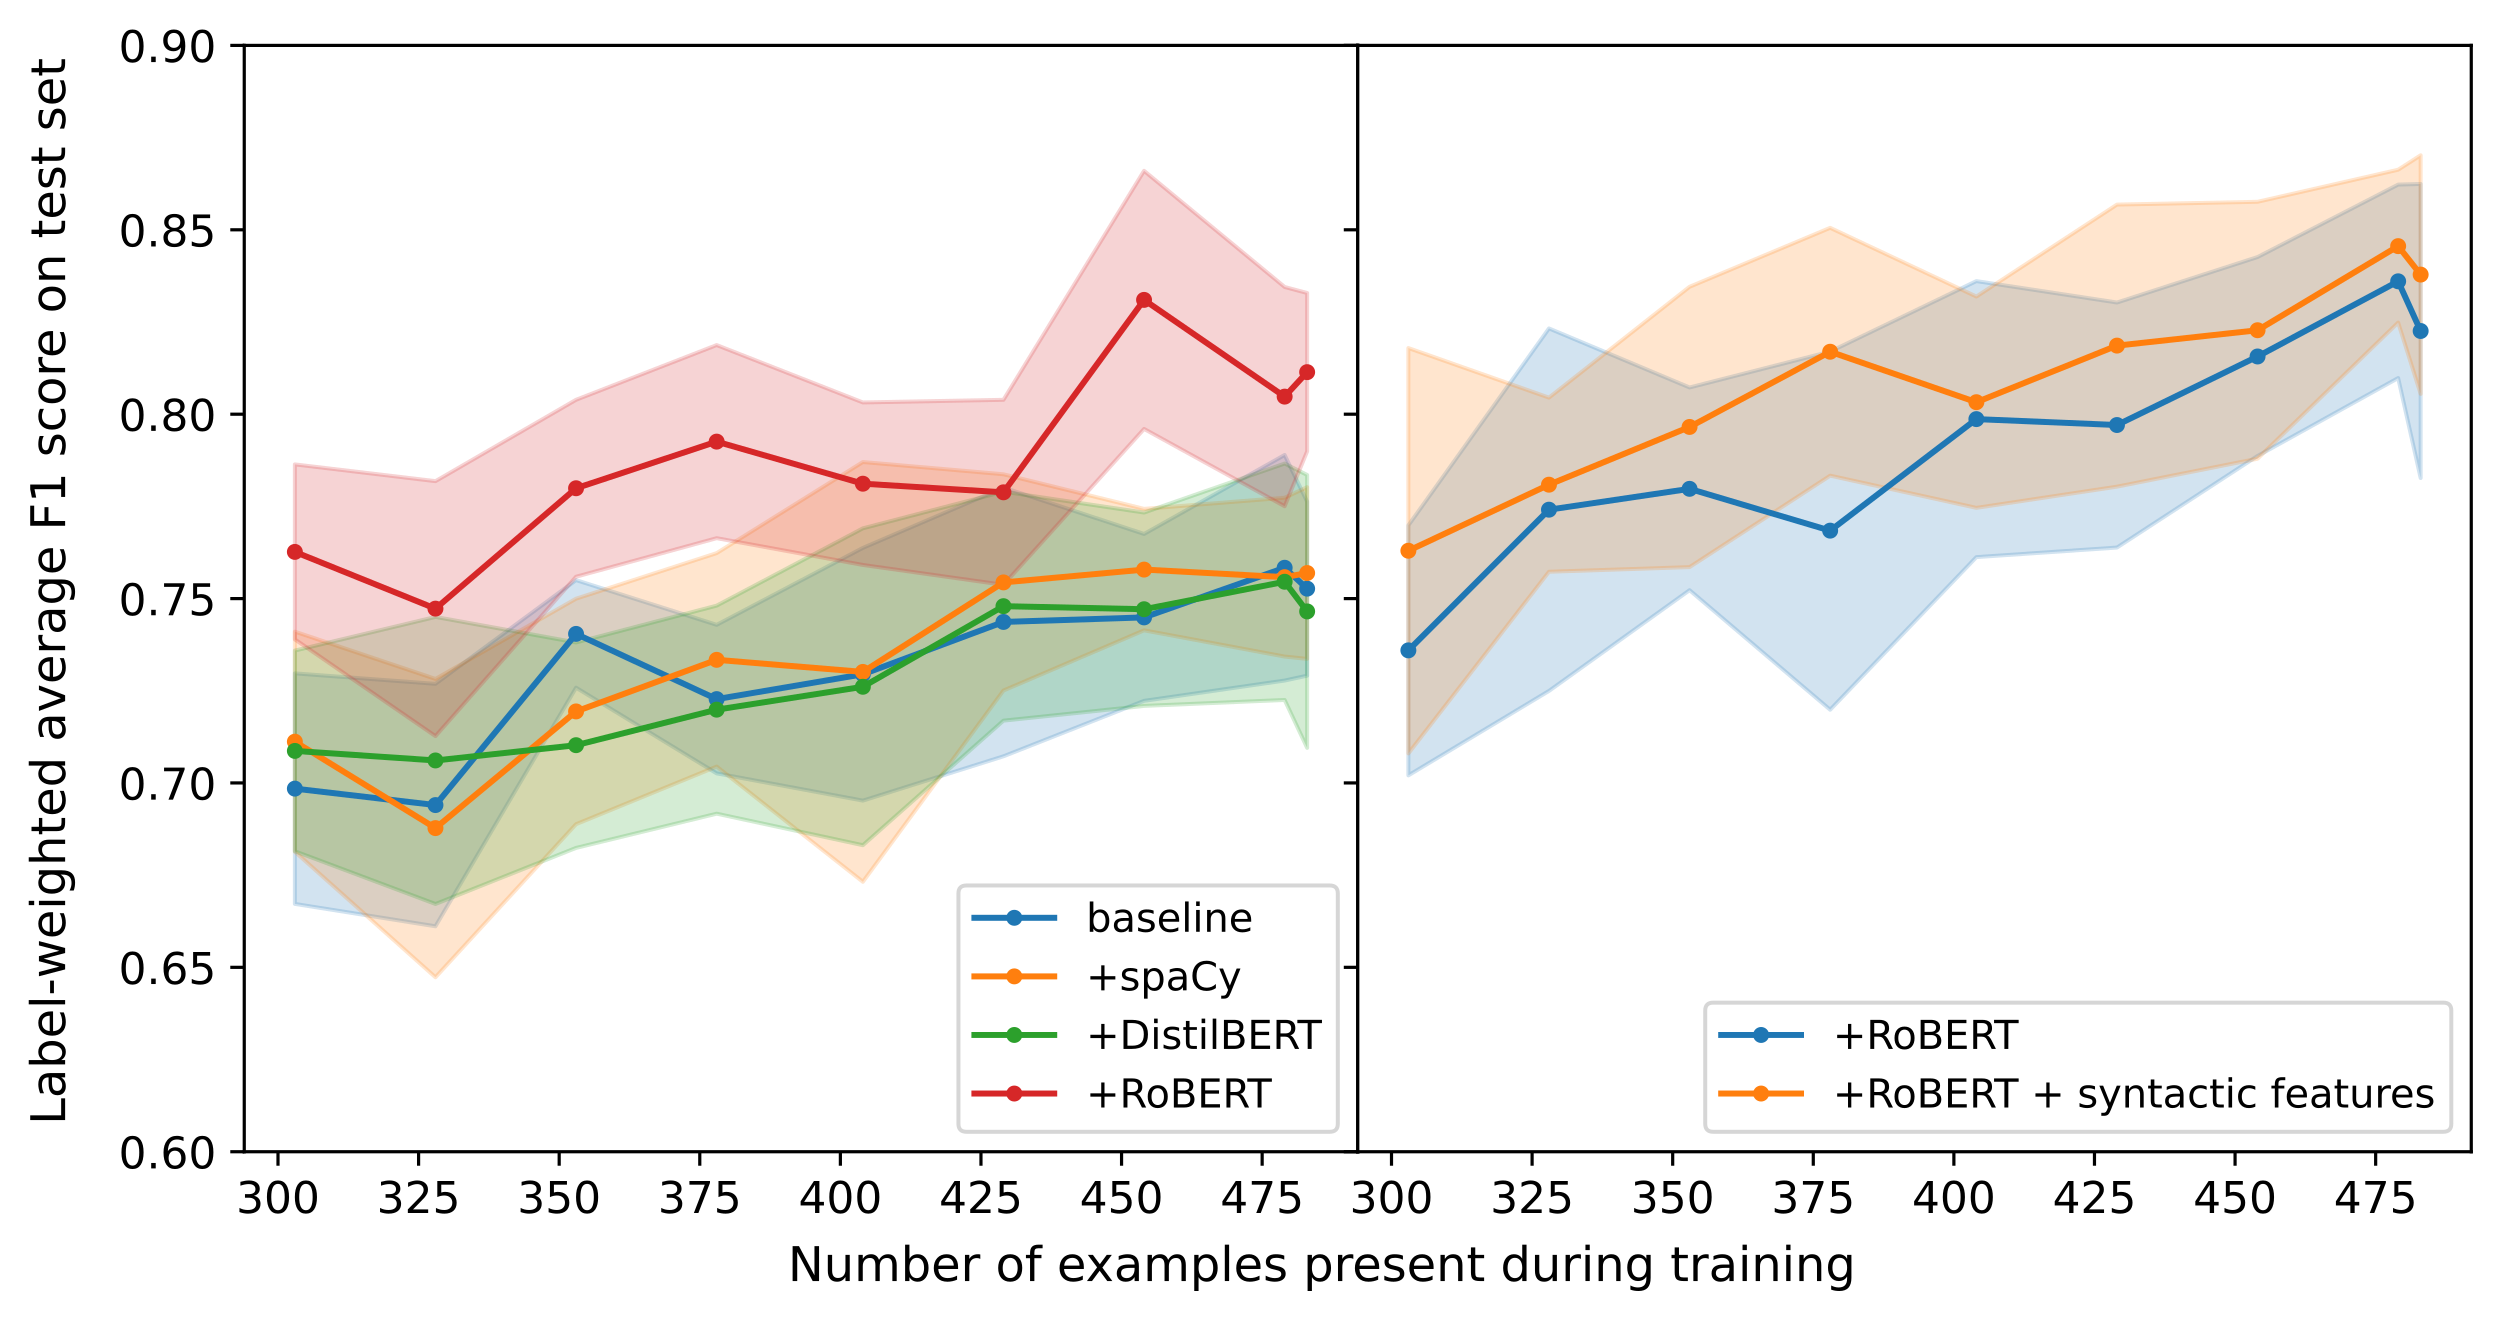 <?xml version="1.0" encoding="utf-8" standalone="no"?>
<!DOCTYPE svg PUBLIC "-//W3C//DTD SVG 1.1//EN"
  "http://www.w3.org/Graphics/SVG/1.1/DTD/svg11.dtd">
<!-- Created with matplotlib (https://matplotlib.org/) -->
<svg height="330.675pt" version="1.1" viewBox="0 0 626.4 330.675" width="626.4pt" xmlns="http://www.w3.org/2000/svg" xmlns:xlink="http://www.w3.org/1999/xlink">
 <defs>
  <style type="text/css">*{stroke-linecap:butt;stroke-linejoin:round;}</style>
 </defs>
 <g id="figure_1">
  <g id="patch_1">
   <path d="M 0 330.675 
L 626.4 330.675 
L 626.4 0 
L 0 0 
z
" style="fill:#ffffff;"/>
  </g>
  <g id="axes_1">
   <g id="patch_2">
    <path d="M 61.2 288.579 
L 340.2 288.579 
L 340.2 11.379 
L 61.2 11.379 
z
" style="fill:#ffffff;"/>
   </g>
   <g id="PolyCollection_1">
    <defs>
     <path d="M 327.518 -204.982 
L 327.518 -161.377 
L 321.882 -160.155 
L 286.655 -155.072 
L 251.427 -141.176 
L 216.2 -130.07 
L 179.564 -136.898 
L 144.336 -158.37 
L 109.109 -98.579 
L 73.882 -104.19 
L 73.882 -161.958 
L 73.882 -161.958 
L 109.109 -159.332 
L 144.336 -185.322 
L 179.564 -174.118 
L 216.2 -193.394 
L 251.427 -208.504 
L 286.655 -196.889 
L 321.882 -216.676 
L 327.518 -204.982 
z
" id="m77a40b9700" style="stroke:#1f77b4;stroke-opacity:0.2;"/>
    </defs>
    <g clip-path="url(#pba877ba9a7)">
     <use style="fill:#1f77b4;fill-opacity:0.2;stroke:#1f77b4;stroke-opacity:0.2;" x="0" xlink:href="#m77a40b9700" y="330.675"/>
    </g>
   </g>
   <g id="PolyCollection_2">
    <defs>
     <path d="M 327.518 -208.612 
L 327.518 -165.586 
L 321.882 -166.162 
L 286.655 -172.743 
L 251.427 -157.659 
L 216.2 -109.733 
L 179.564 -138.608 
L 144.336 -124.169 
L 109.109 -85.81 
L 73.882 -117.269 
L 73.882 -172.406 
L 73.882 -172.406 
L 109.109 -160.559 
L 144.336 -180.669 
L 179.564 -192.085 
L 216.2 -214.909 
L 251.427 -211.837 
L 286.655 -203.175 
L 321.882 -205.966 
L 327.518 -208.612 
z
" id="m9674f35b6d" style="stroke:#ff7f0e;stroke-opacity:0.2;"/>
    </defs>
    <g clip-path="url(#pba877ba9a7)">
     <use style="fill:#ff7f0e;fill-opacity:0.2;stroke:#ff7f0e;stroke-opacity:0.2;" x="0" xlink:href="#m9674f35b6d" y="330.675"/>
    </g>
   </g>
   <g id="PolyCollection_3">
    <defs>
     <path d="M 327.518 -211.665 
L 327.518 -143.291 
L 321.882 -155.296 
L 286.655 -153.803 
L 251.427 -150.111 
L 216.2 -118.898 
L 179.564 -126.798 
L 144.336 -118.223 
L 109.109 -104.173 
L 73.882 -117.387 
L 73.882 -167.667 
L 73.882 -167.667 
L 109.109 -176.097 
L 144.336 -169.698 
L 179.564 -178.928 
L 216.2 -198.297 
L 251.427 -207.473 
L 286.655 -202.248 
L 321.882 -214.527 
L 327.518 -211.665 
z
" id="m19a65c3158" style="stroke:#2ca02c;stroke-opacity:0.2;"/>
    </defs>
    <g clip-path="url(#pba877ba9a7)">
     <use style="fill:#2ca02c;fill-opacity:0.2;stroke:#2ca02c;stroke-opacity:0.2;" x="0" xlink:href="#m19a65c3158" y="330.675"/>
    </g>
   </g>
   <g id="PolyCollection_4">
    <defs>
     <path d="M 327.518 -257.263 
L 327.518 -217.593 
L 321.882 -203.826 
L 286.655 -223.201 
L 251.427 -184.142 
L 216.2 -189.116 
L 179.564 -195.829 
L 144.336 -186.172 
L 109.109 -146.232 
L 73.882 -170.468 
L 73.882 -214.315 
L 73.882 -214.315 
L 109.109 -210.114 
L 144.336 -230.505 
L 179.564 -244.215 
L 216.2 -229.838 
L 251.427 -230.498 
L 286.655 -287.873 
L 321.882 -258.769 
L 327.518 -257.263 
z
" id="mc1dd88fa6b" style="stroke:#d62728;stroke-opacity:0.2;"/>
    </defs>
    <g clip-path="url(#pba877ba9a7)">
     <use style="fill:#d62728;fill-opacity:0.2;stroke:#d62728;stroke-opacity:0.2;" x="0" xlink:href="#mc1dd88fa6b" y="330.675"/>
    </g>
   </g>
   <g id="matplotlib.axis_1">
    <g id="xtick_1">
     <g id="line2d_1">
      <defs>
       <path d="M 0 0 
L 0 3.5 
" id="m7ebd287a7c" style="stroke:#000000;stroke-width:0.8;"/>
      </defs>
      <g>
       <use style="stroke:#000000;stroke-width:0.8;" x="69.655" xlink:href="#m7ebd287a7c" y="288.579"/>
      </g>
     </g>
     <g id="text_1">
      <!-- 300 -->
      <g transform="translate(59.156 303.937)scale(0.11 -0.11)">
       <defs>
        <path d="M 40.578 39.312 
Q 47.656 37.797 51.625 33 
Q 55.609 28.219 55.609 21.188 
Q 55.609 10.406 48.188 4.484 
Q 40.766 -1.422 27.094 -1.422 
Q 22.516 -1.422 17.656 -0.516 
Q 12.797 0.391 7.625 2.203 
L 7.625 11.719 
Q 11.719 9.328 16.594 8.109 
Q 21.484 6.891 26.812 6.891 
Q 36.078 6.891 40.938 10.547 
Q 45.797 14.203 45.797 21.188 
Q 45.797 27.641 41.281 31.266 
Q 36.766 34.906 28.719 34.906 
L 20.219 34.906 
L 20.219 43.016 
L 29.109 43.016 
Q 36.375 43.016 40.234 45.922 
Q 44.094 48.828 44.094 54.297 
Q 44.094 59.906 40.109 62.906 
Q 36.141 65.922 28.719 65.922 
Q 24.656 65.922 20.016 65.031 
Q 15.375 64.156 9.812 62.312 
L 9.812 71.094 
Q 15.438 72.656 20.344 73.438 
Q 25.25 74.219 29.594 74.219 
Q 40.828 74.219 47.359 69.109 
Q 53.906 64.016 53.906 55.328 
Q 53.906 49.266 50.438 45.094 
Q 46.969 40.922 40.578 39.312 
z
" id="DejaVuSans-51"/>
        <path d="M 31.781 66.406 
Q 24.172 66.406 20.328 58.906 
Q 16.5 51.422 16.5 36.375 
Q 16.5 21.391 20.328 13.891 
Q 24.172 6.391 31.781 6.391 
Q 39.453 6.391 43.281 13.891 
Q 47.125 21.391 47.125 36.375 
Q 47.125 51.422 43.281 58.906 
Q 39.453 66.406 31.781 66.406 
z
M 31.781 74.219 
Q 44.047 74.219 50.516 64.516 
Q 56.984 54.828 56.984 36.375 
Q 56.984 17.969 50.516 8.266 
Q 44.047 -1.422 31.781 -1.422 
Q 19.531 -1.422 13.062 8.266 
Q 6.594 17.969 6.594 36.375 
Q 6.594 54.828 13.062 64.516 
Q 19.531 74.219 31.781 74.219 
z
" id="DejaVuSans-48"/>
       </defs>
       <use xlink:href="#DejaVuSans-51"/>
       <use x="63.623" xlink:href="#DejaVuSans-48"/>
       <use x="127.246" xlink:href="#DejaVuSans-48"/>
      </g>
     </g>
    </g>
    <g id="xtick_2">
     <g id="line2d_2">
      <g>
       <use style="stroke:#000000;stroke-width:0.8;" x="104.882" xlink:href="#m7ebd287a7c" y="288.579"/>
      </g>
     </g>
     <g id="text_2">
      <!-- 325 -->
      <g transform="translate(94.384 303.937)scale(0.11 -0.11)">
       <defs>
        <path d="M 19.188 8.297 
L 53.609 8.297 
L 53.609 0 
L 7.328 0 
L 7.328 8.297 
Q 12.938 14.109 22.625 23.891 
Q 32.328 33.688 34.812 36.531 
Q 39.547 41.844 41.422 45.531 
Q 43.312 49.219 43.312 52.781 
Q 43.312 58.594 39.234 62.25 
Q 35.156 65.922 28.609 65.922 
Q 23.969 65.922 18.812 64.312 
Q 13.672 62.703 7.812 59.422 
L 7.812 69.391 
Q 13.766 71.781 18.938 73 
Q 24.125 74.219 28.422 74.219 
Q 39.75 74.219 46.484 68.547 
Q 53.219 62.891 53.219 53.422 
Q 53.219 48.922 51.531 44.891 
Q 49.859 40.875 45.406 35.406 
Q 44.188 33.984 37.641 27.219 
Q 31.109 20.453 19.188 8.297 
z
" id="DejaVuSans-50"/>
        <path d="M 10.797 72.906 
L 49.516 72.906 
L 49.516 64.594 
L 19.828 64.594 
L 19.828 46.734 
Q 21.969 47.469 24.109 47.828 
Q 26.266 48.188 28.422 48.188 
Q 40.625 48.188 47.75 41.5 
Q 54.891 34.812 54.891 23.391 
Q 54.891 11.625 47.562 5.094 
Q 40.234 -1.422 26.906 -1.422 
Q 22.312 -1.422 17.547 -0.641 
Q 12.797 0.141 7.719 1.703 
L 7.719 11.625 
Q 12.109 9.234 16.797 8.062 
Q 21.484 6.891 26.703 6.891 
Q 35.156 6.891 40.078 11.328 
Q 45.016 15.766 45.016 23.391 
Q 45.016 31 40.078 35.438 
Q 35.156 39.891 26.703 39.891 
Q 22.75 39.891 18.812 39.016 
Q 14.891 38.141 10.797 36.281 
z
" id="DejaVuSans-53"/>
       </defs>
       <use xlink:href="#DejaVuSans-51"/>
       <use x="63.623" xlink:href="#DejaVuSans-50"/>
       <use x="127.246" xlink:href="#DejaVuSans-53"/>
      </g>
     </g>
    </g>
    <g id="xtick_3">
     <g id="line2d_3">
      <g>
       <use style="stroke:#000000;stroke-width:0.8;" x="140.109" xlink:href="#m7ebd287a7c" y="288.579"/>
      </g>
     </g>
     <g id="text_3">
      <!-- 350 -->
      <g transform="translate(129.611 303.937)scale(0.11 -0.11)">
       <use xlink:href="#DejaVuSans-51"/>
       <use x="63.623" xlink:href="#DejaVuSans-53"/>
       <use x="127.246" xlink:href="#DejaVuSans-48"/>
      </g>
     </g>
    </g>
    <g id="xtick_4">
     <g id="line2d_4">
      <g>
       <use style="stroke:#000000;stroke-width:0.8;" x="175.336" xlink:href="#m7ebd287a7c" y="288.579"/>
      </g>
     </g>
     <g id="text_4">
      <!-- 375 -->
      <g transform="translate(164.838 303.937)scale(0.11 -0.11)">
       <defs>
        <path d="M 8.203 72.906 
L 55.078 72.906 
L 55.078 68.703 
L 28.609 0 
L 18.312 0 
L 43.219 64.594 
L 8.203 64.594 
z
" id="DejaVuSans-55"/>
       </defs>
       <use xlink:href="#DejaVuSans-51"/>
       <use x="63.623" xlink:href="#DejaVuSans-55"/>
       <use x="127.246" xlink:href="#DejaVuSans-53"/>
      </g>
     </g>
    </g>
    <g id="xtick_5">
     <g id="line2d_5">
      <g>
       <use style="stroke:#000000;stroke-width:0.8;" x="210.564" xlink:href="#m7ebd287a7c" y="288.579"/>
      </g>
     </g>
     <g id="text_5">
      <!-- 400 -->
      <g transform="translate(200.066 303.937)scale(0.11 -0.11)">
       <defs>
        <path d="M 37.797 64.312 
L 12.891 25.391 
L 37.797 25.391 
z
M 35.203 72.906 
L 47.609 72.906 
L 47.609 25.391 
L 58.016 25.391 
L 58.016 17.188 
L 47.609 17.188 
L 47.609 0 
L 37.797 0 
L 37.797 17.188 
L 4.891 17.188 
L 4.891 26.703 
z
" id="DejaVuSans-52"/>
       </defs>
       <use xlink:href="#DejaVuSans-52"/>
       <use x="63.623" xlink:href="#DejaVuSans-48"/>
       <use x="127.246" xlink:href="#DejaVuSans-48"/>
      </g>
     </g>
    </g>
    <g id="xtick_6">
     <g id="line2d_6">
      <g>
       <use style="stroke:#000000;stroke-width:0.8;" x="245.791" xlink:href="#m7ebd287a7c" y="288.579"/>
      </g>
     </g>
     <g id="text_6">
      <!-- 425 -->
      <g transform="translate(235.293 303.937)scale(0.11 -0.11)">
       <use xlink:href="#DejaVuSans-52"/>
       <use x="63.623" xlink:href="#DejaVuSans-50"/>
       <use x="127.246" xlink:href="#DejaVuSans-53"/>
      </g>
     </g>
    </g>
    <g id="xtick_7">
     <g id="line2d_7">
      <g>
       <use style="stroke:#000000;stroke-width:0.8;" x="281.018" xlink:href="#m7ebd287a7c" y="288.579"/>
      </g>
     </g>
     <g id="text_7">
      <!-- 450 -->
      <g transform="translate(270.52 303.937)scale(0.11 -0.11)">
       <use xlink:href="#DejaVuSans-52"/>
       <use x="63.623" xlink:href="#DejaVuSans-53"/>
       <use x="127.246" xlink:href="#DejaVuSans-48"/>
      </g>
     </g>
    </g>
    <g id="xtick_8">
     <g id="line2d_8">
      <g>
       <use style="stroke:#000000;stroke-width:0.8;" x="316.245" xlink:href="#m7ebd287a7c" y="288.579"/>
      </g>
     </g>
     <g id="text_8">
      <!-- 475 -->
      <g transform="translate(305.747 303.937)scale(0.11 -0.11)">
       <use xlink:href="#DejaVuSans-52"/>
       <use x="63.623" xlink:href="#DejaVuSans-55"/>
       <use x="127.246" xlink:href="#DejaVuSans-53"/>
      </g>
     </g>
    </g>
   </g>
   <g id="matplotlib.axis_2">
    <g id="ytick_1">
     <g id="line2d_9">
      <defs>
       <path d="M 0 0 
L -3.5 0 
" id="mecb00b15ee" style="stroke:#000000;stroke-width:0.8;"/>
      </defs>
      <g>
       <use style="stroke:#000000;stroke-width:0.8;" x="61.2" xlink:href="#mecb00b15ee" y="288.579"/>
      </g>
     </g>
     <g id="text_9">
      <!-- 0.60 -->
      <g transform="translate(29.708 292.758)scale(0.11 -0.11)">
       <defs>
        <path d="M 10.688 12.406 
L 21 12.406 
L 21 0 
L 10.688 0 
z
" id="DejaVuSans-46"/>
        <path d="M 33.016 40.375 
Q 26.375 40.375 22.484 35.828 
Q 18.609 31.297 18.609 23.391 
Q 18.609 15.531 22.484 10.953 
Q 26.375 6.391 33.016 6.391 
Q 39.656 6.391 43.531 10.953 
Q 47.406 15.531 47.406 23.391 
Q 47.406 31.297 43.531 35.828 
Q 39.656 40.375 33.016 40.375 
z
M 52.594 71.297 
L 52.594 62.312 
Q 48.875 64.062 45.094 64.984 
Q 41.312 65.922 37.594 65.922 
Q 27.828 65.922 22.672 59.328 
Q 17.531 52.734 16.797 39.406 
Q 19.672 43.656 24.016 45.922 
Q 28.375 48.188 33.594 48.188 
Q 44.578 48.188 50.953 41.516 
Q 57.328 34.859 57.328 23.391 
Q 57.328 12.156 50.688 5.359 
Q 44.047 -1.422 33.016 -1.422 
Q 20.359 -1.422 13.672 8.266 
Q 6.984 17.969 6.984 36.375 
Q 6.984 53.656 15.188 63.938 
Q 23.391 74.219 37.203 74.219 
Q 40.922 74.219 44.703 73.484 
Q 48.484 72.75 52.594 71.297 
z
" id="DejaVuSans-54"/>
       </defs>
       <use xlink:href="#DejaVuSans-48"/>
       <use x="63.623" xlink:href="#DejaVuSans-46"/>
       <use x="95.41" xlink:href="#DejaVuSans-54"/>
       <use x="159.033" xlink:href="#DejaVuSans-48"/>
      </g>
     </g>
    </g>
    <g id="ytick_2">
     <g id="line2d_10">
      <g>
       <use style="stroke:#000000;stroke-width:0.8;" x="61.2" xlink:href="#mecb00b15ee" y="242.379"/>
      </g>
     </g>
     <g id="text_10">
      <!-- 0.65 -->
      <g transform="translate(29.708 246.558)scale(0.11 -0.11)">
       <use xlink:href="#DejaVuSans-48"/>
       <use x="63.623" xlink:href="#DejaVuSans-46"/>
       <use x="95.41" xlink:href="#DejaVuSans-54"/>
       <use x="159.033" xlink:href="#DejaVuSans-53"/>
      </g>
     </g>
    </g>
    <g id="ytick_3">
     <g id="line2d_11">
      <g>
       <use style="stroke:#000000;stroke-width:0.8;" x="61.2" xlink:href="#mecb00b15ee" y="196.179"/>
      </g>
     </g>
     <g id="text_11">
      <!-- 0.70 -->
      <g transform="translate(29.708 200.358)scale(0.11 -0.11)">
       <use xlink:href="#DejaVuSans-48"/>
       <use x="63.623" xlink:href="#DejaVuSans-46"/>
       <use x="95.41" xlink:href="#DejaVuSans-55"/>
       <use x="159.033" xlink:href="#DejaVuSans-48"/>
      </g>
     </g>
    </g>
    <g id="ytick_4">
     <g id="line2d_12">
      <g>
       <use style="stroke:#000000;stroke-width:0.8;" x="61.2" xlink:href="#mecb00b15ee" y="149.979"/>
      </g>
     </g>
     <g id="text_12">
      <!-- 0.75 -->
      <g transform="translate(29.708 154.158)scale(0.11 -0.11)">
       <use xlink:href="#DejaVuSans-48"/>
       <use x="63.623" xlink:href="#DejaVuSans-46"/>
       <use x="95.41" xlink:href="#DejaVuSans-55"/>
       <use x="159.033" xlink:href="#DejaVuSans-53"/>
      </g>
     </g>
    </g>
    <g id="ytick_5">
     <g id="line2d_13">
      <g>
       <use style="stroke:#000000;stroke-width:0.8;" x="61.2" xlink:href="#mecb00b15ee" y="103.779"/>
      </g>
     </g>
     <g id="text_13">
      <!-- 0.80 -->
      <g transform="translate(29.708 107.958)scale(0.11 -0.11)">
       <defs>
        <path d="M 31.781 34.625 
Q 24.75 34.625 20.719 30.859 
Q 16.703 27.094 16.703 20.516 
Q 16.703 13.922 20.719 10.156 
Q 24.75 6.391 31.781 6.391 
Q 38.812 6.391 42.859 10.172 
Q 46.922 13.969 46.922 20.516 
Q 46.922 27.094 42.891 30.859 
Q 38.875 34.625 31.781 34.625 
z
M 21.922 38.812 
Q 15.578 40.375 12.031 44.719 
Q 8.5 49.078 8.5 55.328 
Q 8.5 64.062 14.719 69.141 
Q 20.953 74.219 31.781 74.219 
Q 42.672 74.219 48.875 69.141 
Q 55.078 64.062 55.078 55.328 
Q 55.078 49.078 51.531 44.719 
Q 48 40.375 41.703 38.812 
Q 48.828 37.156 52.797 32.312 
Q 56.781 27.484 56.781 20.516 
Q 56.781 9.906 50.312 4.234 
Q 43.844 -1.422 31.781 -1.422 
Q 19.734 -1.422 13.25 4.234 
Q 6.781 9.906 6.781 20.516 
Q 6.781 27.484 10.781 32.312 
Q 14.797 37.156 21.922 38.812 
z
M 18.312 54.391 
Q 18.312 48.734 21.844 45.562 
Q 25.391 42.391 31.781 42.391 
Q 38.141 42.391 41.719 45.562 
Q 45.312 48.734 45.312 54.391 
Q 45.312 60.062 41.719 63.234 
Q 38.141 66.406 31.781 66.406 
Q 25.391 66.406 21.844 63.234 
Q 18.312 60.062 18.312 54.391 
z
" id="DejaVuSans-56"/>
       </defs>
       <use xlink:href="#DejaVuSans-48"/>
       <use x="63.623" xlink:href="#DejaVuSans-46"/>
       <use x="95.41" xlink:href="#DejaVuSans-56"/>
       <use x="159.033" xlink:href="#DejaVuSans-48"/>
      </g>
     </g>
    </g>
    <g id="ytick_6">
     <g id="line2d_14">
      <g>
       <use style="stroke:#000000;stroke-width:0.8;" x="61.2" xlink:href="#mecb00b15ee" y="57.579"/>
      </g>
     </g>
     <g id="text_14">
      <!-- 0.85 -->
      <g transform="translate(29.708 61.758)scale(0.11 -0.11)">
       <use xlink:href="#DejaVuSans-48"/>
       <use x="63.623" xlink:href="#DejaVuSans-46"/>
       <use x="95.41" xlink:href="#DejaVuSans-56"/>
       <use x="159.033" xlink:href="#DejaVuSans-53"/>
      </g>
     </g>
    </g>
    <g id="ytick_7">
     <g id="line2d_15">
      <g>
       <use style="stroke:#000000;stroke-width:0.8;" x="61.2" xlink:href="#mecb00b15ee" y="11.379"/>
      </g>
     </g>
     <g id="text_15">
      <!-- 0.90 -->
      <g transform="translate(29.708 15.558)scale(0.11 -0.11)">
       <defs>
        <path d="M 10.984 1.516 
L 10.984 10.5 
Q 14.703 8.734 18.5 7.812 
Q 22.312 6.891 25.984 6.891 
Q 35.75 6.891 40.891 13.453 
Q 46.047 20.016 46.781 33.406 
Q 43.953 29.203 39.594 26.953 
Q 35.25 24.703 29.984 24.703 
Q 19.047 24.703 12.672 31.312 
Q 6.297 37.938 6.297 49.422 
Q 6.297 60.641 12.938 67.422 
Q 19.578 74.219 30.609 74.219 
Q 43.266 74.219 49.922 64.516 
Q 56.594 54.828 56.594 36.375 
Q 56.594 19.141 48.406 8.859 
Q 40.234 -1.422 26.422 -1.422 
Q 22.703 -1.422 18.891 -0.688 
Q 15.094 0.047 10.984 1.516 
z
M 30.609 32.422 
Q 37.25 32.422 41.125 36.953 
Q 45.016 41.5 45.016 49.422 
Q 45.016 57.281 41.125 61.844 
Q 37.25 66.406 30.609 66.406 
Q 23.969 66.406 20.094 61.844 
Q 16.219 57.281 16.219 49.422 
Q 16.219 41.5 20.094 36.953 
Q 23.969 32.422 30.609 32.422 
z
" id="DejaVuSans-57"/>
       </defs>
       <use xlink:href="#DejaVuSans-48"/>
       <use x="63.623" xlink:href="#DejaVuSans-46"/>
       <use x="95.41" xlink:href="#DejaVuSans-57"/>
       <use x="159.033" xlink:href="#DejaVuSans-48"/>
      </g>
     </g>
    </g>
   </g>
   <g id="line2d_16">
    <path clip-path="url(#pba877ba9a7)" d="M 327.518 147.495 
L 321.882 142.259 
L 286.655 154.694 
L 251.427 155.835 
L 216.2 168.943 
L 179.564 175.167 
L 144.336 158.829 
L 109.109 201.719 
L 73.882 197.601 
" style="fill:none;stroke:#1f77b4;stroke-linecap:square;stroke-width:1.5;"/>
    <defs>
     <path d="M 0 1.5 
C 0.398 1.5 0.779 1.342 1.061 1.061 
C 1.342 0.779 1.5 0.398 1.5 0 
C 1.5 -0.398 1.342 -0.779 1.061 -1.061 
C 0.779 -1.342 0.398 -1.5 0 -1.5 
C -0.398 -1.5 -0.779 -1.342 -1.061 -1.061 
C -1.342 -0.779 -1.5 -0.398 -1.5 0 
C -1.5 0.398 -1.342 0.779 -1.061 1.061 
C -0.779 1.342 -0.398 1.5 0 1.5 
z
" id="m939157143a" style="stroke:#1f77b4;"/>
    </defs>
    <g clip-path="url(#pba877ba9a7)">
     <use style="fill:#1f77b4;stroke:#1f77b4;" x="327.518" xlink:href="#m939157143a" y="147.495"/>
     <use style="fill:#1f77b4;stroke:#1f77b4;" x="321.882" xlink:href="#m939157143a" y="142.259"/>
     <use style="fill:#1f77b4;stroke:#1f77b4;" x="286.655" xlink:href="#m939157143a" y="154.694"/>
     <use style="fill:#1f77b4;stroke:#1f77b4;" x="251.427" xlink:href="#m939157143a" y="155.835"/>
     <use style="fill:#1f77b4;stroke:#1f77b4;" x="216.2" xlink:href="#m939157143a" y="168.943"/>
     <use style="fill:#1f77b4;stroke:#1f77b4;" x="179.564" xlink:href="#m939157143a" y="175.167"/>
     <use style="fill:#1f77b4;stroke:#1f77b4;" x="144.336" xlink:href="#m939157143a" y="158.829"/>
     <use style="fill:#1f77b4;stroke:#1f77b4;" x="109.109" xlink:href="#m939157143a" y="201.719"/>
     <use style="fill:#1f77b4;stroke:#1f77b4;" x="73.882" xlink:href="#m939157143a" y="197.601"/>
    </g>
   </g>
   <g id="line2d_17">
    <path clip-path="url(#pba877ba9a7)" d="M 327.518 143.576 
L 321.882 144.611 
L 286.655 142.716 
L 251.427 145.927 
L 216.2 168.353 
L 179.564 165.328 
L 144.336 178.256 
L 109.109 207.49 
L 73.882 185.837 
" style="fill:none;stroke:#ff7f0e;stroke-linecap:square;stroke-width:1.5;"/>
    <defs>
     <path d="M 0 1.5 
C 0.398 1.5 0.779 1.342 1.061 1.061 
C 1.342 0.779 1.5 0.398 1.5 0 
C 1.5 -0.398 1.342 -0.779 1.061 -1.061 
C 0.779 -1.342 0.398 -1.5 0 -1.5 
C -0.398 -1.5 -0.779 -1.342 -1.061 -1.061 
C -1.342 -0.779 -1.5 -0.398 -1.5 0 
C -1.5 0.398 -1.342 0.779 -1.061 1.061 
C -0.779 1.342 -0.398 1.5 0 1.5 
z
" id="m4c97be0ae9" style="stroke:#ff7f0e;"/>
    </defs>
    <g clip-path="url(#pba877ba9a7)">
     <use style="fill:#ff7f0e;stroke:#ff7f0e;" x="327.518" xlink:href="#m4c97be0ae9" y="143.576"/>
     <use style="fill:#ff7f0e;stroke:#ff7f0e;" x="321.882" xlink:href="#m4c97be0ae9" y="144.611"/>
     <use style="fill:#ff7f0e;stroke:#ff7f0e;" x="286.655" xlink:href="#m4c97be0ae9" y="142.716"/>
     <use style="fill:#ff7f0e;stroke:#ff7f0e;" x="251.427" xlink:href="#m4c97be0ae9" y="145.927"/>
     <use style="fill:#ff7f0e;stroke:#ff7f0e;" x="216.2" xlink:href="#m4c97be0ae9" y="168.353"/>
     <use style="fill:#ff7f0e;stroke:#ff7f0e;" x="179.564" xlink:href="#m4c97be0ae9" y="165.328"/>
     <use style="fill:#ff7f0e;stroke:#ff7f0e;" x="144.336" xlink:href="#m4c97be0ae9" y="178.256"/>
     <use style="fill:#ff7f0e;stroke:#ff7f0e;" x="109.109" xlink:href="#m4c97be0ae9" y="207.49"/>
     <use style="fill:#ff7f0e;stroke:#ff7f0e;" x="73.882" xlink:href="#m4c97be0ae9" y="185.837"/>
    </g>
   </g>
   <g id="line2d_18">
    <path clip-path="url(#pba877ba9a7)" d="M 327.518 153.197 
L 321.882 145.763 
L 286.655 152.649 
L 251.427 151.883 
L 216.2 172.077 
L 179.564 177.812 
L 144.336 186.714 
L 109.109 190.54 
L 73.882 188.148 
" style="fill:none;stroke:#2ca02c;stroke-linecap:square;stroke-width:1.5;"/>
    <defs>
     <path d="M 0 1.5 
C 0.398 1.5 0.779 1.342 1.061 1.061 
C 1.342 0.779 1.5 0.398 1.5 0 
C 1.5 -0.398 1.342 -0.779 1.061 -1.061 
C 0.779 -1.342 0.398 -1.5 0 -1.5 
C -0.398 -1.5 -0.779 -1.342 -1.061 -1.061 
C -1.342 -0.779 -1.5 -0.398 -1.5 0 
C -1.5 0.398 -1.342 0.779 -1.061 1.061 
C -0.779 1.342 -0.398 1.5 0 1.5 
z
" id="m2e860bf455" style="stroke:#2ca02c;"/>
    </defs>
    <g clip-path="url(#pba877ba9a7)">
     <use style="fill:#2ca02c;stroke:#2ca02c;" x="327.518" xlink:href="#m2e860bf455" y="153.197"/>
     <use style="fill:#2ca02c;stroke:#2ca02c;" x="321.882" xlink:href="#m2e860bf455" y="145.763"/>
     <use style="fill:#2ca02c;stroke:#2ca02c;" x="286.655" xlink:href="#m2e860bf455" y="152.649"/>
     <use style="fill:#2ca02c;stroke:#2ca02c;" x="251.427" xlink:href="#m2e860bf455" y="151.883"/>
     <use style="fill:#2ca02c;stroke:#2ca02c;" x="216.2" xlink:href="#m2e860bf455" y="172.077"/>
     <use style="fill:#2ca02c;stroke:#2ca02c;" x="179.564" xlink:href="#m2e860bf455" y="177.812"/>
     <use style="fill:#2ca02c;stroke:#2ca02c;" x="144.336" xlink:href="#m2e860bf455" y="186.714"/>
     <use style="fill:#2ca02c;stroke:#2ca02c;" x="109.109" xlink:href="#m2e860bf455" y="190.54"/>
     <use style="fill:#2ca02c;stroke:#2ca02c;" x="73.882" xlink:href="#m2e860bf455" y="188.148"/>
    </g>
   </g>
   <g id="line2d_19">
    <path clip-path="url(#pba877ba9a7)" d="M 327.518 93.246 
L 321.882 99.378 
L 286.655 75.138 
L 251.427 123.355 
L 216.2 121.198 
L 179.564 110.653 
L 144.336 122.336 
L 109.109 152.502 
L 73.882 138.283 
" style="fill:none;stroke:#d62728;stroke-linecap:square;stroke-width:1.5;"/>
    <defs>
     <path d="M 0 1.5 
C 0.398 1.5 0.779 1.342 1.061 1.061 
C 1.342 0.779 1.5 0.398 1.5 0 
C 1.5 -0.398 1.342 -0.779 1.061 -1.061 
C 0.779 -1.342 0.398 -1.5 0 -1.5 
C -0.398 -1.5 -0.779 -1.342 -1.061 -1.061 
C -1.342 -0.779 -1.5 -0.398 -1.5 0 
C -1.5 0.398 -1.342 0.779 -1.061 1.061 
C -0.779 1.342 -0.398 1.5 0 1.5 
z
" id="mfbcbec4bd2" style="stroke:#d62728;"/>
    </defs>
    <g clip-path="url(#pba877ba9a7)">
     <use style="fill:#d62728;stroke:#d62728;" x="327.518" xlink:href="#mfbcbec4bd2" y="93.246"/>
     <use style="fill:#d62728;stroke:#d62728;" x="321.882" xlink:href="#mfbcbec4bd2" y="99.378"/>
     <use style="fill:#d62728;stroke:#d62728;" x="286.655" xlink:href="#mfbcbec4bd2" y="75.138"/>
     <use style="fill:#d62728;stroke:#d62728;" x="251.427" xlink:href="#mfbcbec4bd2" y="123.355"/>
     <use style="fill:#d62728;stroke:#d62728;" x="216.2" xlink:href="#mfbcbec4bd2" y="121.198"/>
     <use style="fill:#d62728;stroke:#d62728;" x="179.564" xlink:href="#mfbcbec4bd2" y="110.653"/>
     <use style="fill:#d62728;stroke:#d62728;" x="144.336" xlink:href="#mfbcbec4bd2" y="122.336"/>
     <use style="fill:#d62728;stroke:#d62728;" x="109.109" xlink:href="#mfbcbec4bd2" y="152.502"/>
     <use style="fill:#d62728;stroke:#d62728;" x="73.882" xlink:href="#mfbcbec4bd2" y="138.283"/>
    </g>
   </g>
   <g id="patch_3">
    <path d="M 61.2 288.579 
L 61.2 11.379 
" style="fill:none;stroke:#000000;stroke-linecap:square;stroke-linejoin:miter;stroke-width:0.8;"/>
   </g>
   <g id="patch_4">
    <path d="M 340.2 288.579 
L 340.2 11.379 
" style="fill:none;stroke:#000000;stroke-linecap:square;stroke-linejoin:miter;stroke-width:0.8;"/>
   </g>
   <g id="patch_5">
    <path d="M 61.2 288.579 
L 340.2 288.579 
" style="fill:none;stroke:#000000;stroke-linecap:square;stroke-linejoin:miter;stroke-width:0.8;"/>
   </g>
   <g id="patch_6">
    <path d="M 61.2 11.379 
L 340.2 11.379 
" style="fill:none;stroke:#000000;stroke-linecap:square;stroke-linejoin:miter;stroke-width:0.8;"/>
   </g>
   <g id="legend_1">
    <g id="patch_7">
     <path d="M 242.145 283.579 
L 333.2 283.579 
Q 335.2 283.579 335.2 281.579 
L 335.2 223.867 
Q 335.2 221.867 333.2 221.867 
L 242.145 221.867 
Q 240.145 221.867 240.145 223.867 
L 240.145 281.579 
Q 240.145 283.579 242.145 283.579 
z
" style="fill:#ffffff;opacity:0.8;stroke:#cccccc;stroke-linejoin:miter;"/>
    </g>
    <g id="line2d_20">
     <path d="M 244.145 229.965 
L 264.145 229.965 
" style="fill:none;stroke:#1f77b4;stroke-linecap:square;stroke-width:1.5;"/>
    </g>
    <g id="line2d_21">
     <g>
      <use style="fill:#1f77b4;stroke:#1f77b4;" x="254.145" xlink:href="#m939157143a" y="229.965"/>
     </g>
    </g>
    <g id="text_16">
     <!-- baseline -->
     <g transform="translate(272.145 233.465)scale(0.1 -0.1)">
      <defs>
       <path d="M 48.688 27.297 
Q 48.688 37.203 44.609 42.844 
Q 40.531 48.484 33.406 48.484 
Q 26.266 48.484 22.188 42.844 
Q 18.109 37.203 18.109 27.297 
Q 18.109 17.391 22.188 11.75 
Q 26.266 6.109 33.406 6.109 
Q 40.531 6.109 44.609 11.75 
Q 48.688 17.391 48.688 27.297 
z
M 18.109 46.391 
Q 20.953 51.266 25.266 53.625 
Q 29.594 56 35.594 56 
Q 45.562 56 51.781 48.094 
Q 58.016 40.188 58.016 27.297 
Q 58.016 14.406 51.781 6.484 
Q 45.562 -1.422 35.594 -1.422 
Q 29.594 -1.422 25.266 0.953 
Q 20.953 3.328 18.109 8.203 
L 18.109 0 
L 9.078 0 
L 9.078 75.984 
L 18.109 75.984 
z
" id="DejaVuSans-98"/>
       <path d="M 34.281 27.484 
Q 23.391 27.484 19.188 25 
Q 14.984 22.516 14.984 16.5 
Q 14.984 11.719 18.141 8.906 
Q 21.297 6.109 26.703 6.109 
Q 34.188 6.109 38.703 11.406 
Q 43.219 16.703 43.219 25.484 
L 43.219 27.484 
z
M 52.203 31.203 
L 52.203 0 
L 43.219 0 
L 43.219 8.297 
Q 40.141 3.328 35.547 0.953 
Q 30.953 -1.422 24.312 -1.422 
Q 15.922 -1.422 10.953 3.297 
Q 6 8.016 6 15.922 
Q 6 25.141 12.172 29.828 
Q 18.359 34.516 30.609 34.516 
L 43.219 34.516 
L 43.219 35.406 
Q 43.219 41.609 39.141 45 
Q 35.062 48.391 27.688 48.391 
Q 23 48.391 18.547 47.266 
Q 14.109 46.141 10.016 43.891 
L 10.016 52.203 
Q 14.938 54.109 19.578 55.047 
Q 24.219 56 28.609 56 
Q 40.484 56 46.344 49.844 
Q 52.203 43.703 52.203 31.203 
z
" id="DejaVuSans-97"/>
       <path d="M 44.281 53.078 
L 44.281 44.578 
Q 40.484 46.531 36.375 47.5 
Q 32.281 48.484 27.875 48.484 
Q 21.188 48.484 17.844 46.438 
Q 14.5 44.391 14.5 40.281 
Q 14.5 37.156 16.891 35.375 
Q 19.281 33.594 26.516 31.984 
L 29.594 31.297 
Q 39.156 29.25 43.188 25.516 
Q 47.219 21.781 47.219 15.094 
Q 47.219 7.469 41.188 3.016 
Q 35.156 -1.422 24.609 -1.422 
Q 20.219 -1.422 15.453 -0.562 
Q 10.688 0.297 5.422 2 
L 5.422 11.281 
Q 10.406 8.688 15.234 7.391 
Q 20.062 6.109 24.812 6.109 
Q 31.156 6.109 34.562 8.281 
Q 37.984 10.453 37.984 14.406 
Q 37.984 18.062 35.516 20.016 
Q 33.062 21.969 24.703 23.781 
L 21.578 24.516 
Q 13.234 26.266 9.516 29.906 
Q 5.812 33.547 5.812 39.891 
Q 5.812 47.609 11.281 51.797 
Q 16.75 56 26.812 56 
Q 31.781 56 36.172 55.266 
Q 40.578 54.547 44.281 53.078 
z
" id="DejaVuSans-115"/>
       <path d="M 56.203 29.594 
L 56.203 25.203 
L 14.891 25.203 
Q 15.484 15.922 20.484 11.062 
Q 25.484 6.203 34.422 6.203 
Q 39.594 6.203 44.453 7.469 
Q 49.312 8.734 54.109 11.281 
L 54.109 2.781 
Q 49.266 0.734 44.188 -0.344 
Q 39.109 -1.422 33.891 -1.422 
Q 20.797 -1.422 13.156 6.188 
Q 5.516 13.812 5.516 26.812 
Q 5.516 40.234 12.766 48.109 
Q 20.016 56 32.328 56 
Q 43.359 56 49.781 48.891 
Q 56.203 41.797 56.203 29.594 
z
M 47.219 32.234 
Q 47.125 39.594 43.094 43.984 
Q 39.062 48.391 32.422 48.391 
Q 24.906 48.391 20.391 44.141 
Q 15.875 39.891 15.188 32.172 
z
" id="DejaVuSans-101"/>
       <path d="M 9.422 75.984 
L 18.406 75.984 
L 18.406 0 
L 9.422 0 
z
" id="DejaVuSans-108"/>
       <path d="M 9.422 54.688 
L 18.406 54.688 
L 18.406 0 
L 9.422 0 
z
M 9.422 75.984 
L 18.406 75.984 
L 18.406 64.594 
L 9.422 64.594 
z
" id="DejaVuSans-105"/>
       <path d="M 54.891 33.016 
L 54.891 0 
L 45.906 0 
L 45.906 32.719 
Q 45.906 40.484 42.875 44.328 
Q 39.844 48.188 33.797 48.188 
Q 26.516 48.188 22.312 43.547 
Q 18.109 38.922 18.109 30.906 
L 18.109 0 
L 9.078 0 
L 9.078 54.688 
L 18.109 54.688 
L 18.109 46.188 
Q 21.344 51.125 25.703 53.562 
Q 30.078 56 35.797 56 
Q 45.219 56 50.047 50.172 
Q 54.891 44.344 54.891 33.016 
z
" id="DejaVuSans-110"/>
      </defs>
      <use xlink:href="#DejaVuSans-98"/>
      <use x="63.477" xlink:href="#DejaVuSans-97"/>
      <use x="124.756" xlink:href="#DejaVuSans-115"/>
      <use x="176.855" xlink:href="#DejaVuSans-101"/>
      <use x="238.379" xlink:href="#DejaVuSans-108"/>
      <use x="266.162" xlink:href="#DejaVuSans-105"/>
      <use x="293.945" xlink:href="#DejaVuSans-110"/>
      <use x="357.324" xlink:href="#DejaVuSans-101"/>
     </g>
    </g>
    <g id="line2d_22">
     <path d="M 244.145 244.643 
L 264.145 244.643 
" style="fill:none;stroke:#ff7f0e;stroke-linecap:square;stroke-width:1.5;"/>
    </g>
    <g id="line2d_23">
     <g>
      <use style="fill:#ff7f0e;stroke:#ff7f0e;" x="254.145" xlink:href="#m4c97be0ae9" y="244.643"/>
     </g>
    </g>
    <g id="text_17">
     <!-- +spaCy -->
     <g transform="translate(272.145 248.143)scale(0.1 -0.1)">
      <defs>
       <path d="M 46 62.703 
L 46 35.5 
L 73.188 35.5 
L 73.188 27.203 
L 46 27.203 
L 46 0 
L 37.797 0 
L 37.797 27.203 
L 10.594 27.203 
L 10.594 35.5 
L 37.797 35.5 
L 37.797 62.703 
z
" id="DejaVuSans-43"/>
       <path d="M 18.109 8.203 
L 18.109 -20.797 
L 9.078 -20.797 
L 9.078 54.688 
L 18.109 54.688 
L 18.109 46.391 
Q 20.953 51.266 25.266 53.625 
Q 29.594 56 35.594 56 
Q 45.562 56 51.781 48.094 
Q 58.016 40.188 58.016 27.297 
Q 58.016 14.406 51.781 6.484 
Q 45.562 -1.422 35.594 -1.422 
Q 29.594 -1.422 25.266 0.953 
Q 20.953 3.328 18.109 8.203 
z
M 48.688 27.297 
Q 48.688 37.203 44.609 42.844 
Q 40.531 48.484 33.406 48.484 
Q 26.266 48.484 22.188 42.844 
Q 18.109 37.203 18.109 27.297 
Q 18.109 17.391 22.188 11.75 
Q 26.266 6.109 33.406 6.109 
Q 40.531 6.109 44.609 11.75 
Q 48.688 17.391 48.688 27.297 
z
" id="DejaVuSans-112"/>
       <path d="M 64.406 67.281 
L 64.406 56.891 
Q 59.422 61.531 53.781 63.812 
Q 48.141 66.109 41.797 66.109 
Q 29.297 66.109 22.656 58.469 
Q 16.016 50.828 16.016 36.375 
Q 16.016 21.969 22.656 14.328 
Q 29.297 6.688 41.797 6.688 
Q 48.141 6.688 53.781 8.984 
Q 59.422 11.281 64.406 15.922 
L 64.406 5.609 
Q 59.234 2.094 53.438 0.328 
Q 47.656 -1.422 41.219 -1.422 
Q 24.656 -1.422 15.125 8.703 
Q 5.609 18.844 5.609 36.375 
Q 5.609 53.953 15.125 64.078 
Q 24.656 74.219 41.219 74.219 
Q 47.75 74.219 53.531 72.484 
Q 59.328 70.75 64.406 67.281 
z
" id="DejaVuSans-67"/>
       <path d="M 32.172 -5.078 
Q 28.375 -14.844 24.75 -17.812 
Q 21.141 -20.797 15.094 -20.797 
L 7.906 -20.797 
L 7.906 -13.281 
L 13.188 -13.281 
Q 16.891 -13.281 18.938 -11.516 
Q 21 -9.766 23.484 -3.219 
L 25.094 0.875 
L 2.984 54.688 
L 12.5 54.688 
L 29.594 11.922 
L 46.688 54.688 
L 56.203 54.688 
z
" id="DejaVuSans-121"/>
      </defs>
      <use xlink:href="#DejaVuSans-43"/>
      <use x="83.789" xlink:href="#DejaVuSans-115"/>
      <use x="135.889" xlink:href="#DejaVuSans-112"/>
      <use x="199.365" xlink:href="#DejaVuSans-97"/>
      <use x="260.645" xlink:href="#DejaVuSans-67"/>
      <use x="330.469" xlink:href="#DejaVuSans-121"/>
     </g>
    </g>
    <g id="line2d_24">
     <path d="M 244.145 259.321 
L 264.145 259.321 
" style="fill:none;stroke:#2ca02c;stroke-linecap:square;stroke-width:1.5;"/>
    </g>
    <g id="line2d_25">
     <g>
      <use style="fill:#2ca02c;stroke:#2ca02c;" x="254.145" xlink:href="#m2e860bf455" y="259.321"/>
     </g>
    </g>
    <g id="text_18">
     <!-- +DistilBERT -->
     <g transform="translate(272.145 262.821)scale(0.1 -0.1)">
      <defs>
       <path d="M 19.672 64.797 
L 19.672 8.109 
L 31.594 8.109 
Q 46.688 8.109 53.688 14.938 
Q 60.688 21.781 60.688 36.531 
Q 60.688 51.172 53.688 57.984 
Q 46.688 64.797 31.594 64.797 
z
M 9.812 72.906 
L 30.078 72.906 
Q 51.266 72.906 61.172 64.094 
Q 71.094 55.281 71.094 36.531 
Q 71.094 17.672 61.125 8.828 
Q 51.172 0 30.078 0 
L 9.812 0 
z
" id="DejaVuSans-68"/>
       <path d="M 18.312 70.219 
L 18.312 54.688 
L 36.812 54.688 
L 36.812 47.703 
L 18.312 47.703 
L 18.312 18.016 
Q 18.312 11.328 20.141 9.422 
Q 21.969 7.516 27.594 7.516 
L 36.812 7.516 
L 36.812 0 
L 27.594 0 
Q 17.188 0 13.234 3.875 
Q 9.281 7.766 9.281 18.016 
L 9.281 47.703 
L 2.688 47.703 
L 2.688 54.688 
L 9.281 54.688 
L 9.281 70.219 
z
" id="DejaVuSans-116"/>
       <path d="M 19.672 34.812 
L 19.672 8.109 
L 35.5 8.109 
Q 43.453 8.109 47.281 11.406 
Q 51.125 14.703 51.125 21.484 
Q 51.125 28.328 47.281 31.562 
Q 43.453 34.812 35.5 34.812 
z
M 19.672 64.797 
L 19.672 42.828 
L 34.281 42.828 
Q 41.5 42.828 45.031 45.531 
Q 48.578 48.25 48.578 53.812 
Q 48.578 59.328 45.031 62.062 
Q 41.5 64.797 34.281 64.797 
z
M 9.812 72.906 
L 35.016 72.906 
Q 46.297 72.906 52.391 68.219 
Q 58.5 63.531 58.5 54.891 
Q 58.5 48.188 55.375 44.234 
Q 52.25 40.281 46.188 39.312 
Q 53.469 37.75 57.5 32.781 
Q 61.531 27.828 61.531 20.406 
Q 61.531 10.641 54.891 5.312 
Q 48.25 0 35.984 0 
L 9.812 0 
z
" id="DejaVuSans-66"/>
       <path d="M 9.812 72.906 
L 55.906 72.906 
L 55.906 64.594 
L 19.672 64.594 
L 19.672 43.016 
L 54.391 43.016 
L 54.391 34.719 
L 19.672 34.719 
L 19.672 8.297 
L 56.781 8.297 
L 56.781 0 
L 9.812 0 
z
" id="DejaVuSans-69"/>
       <path d="M 44.391 34.188 
Q 47.562 33.109 50.562 29.594 
Q 53.562 26.078 56.594 19.922 
L 66.609 0 
L 56 0 
L 46.688 18.703 
Q 43.062 26.031 39.672 28.422 
Q 36.281 30.812 30.422 30.812 
L 19.672 30.812 
L 19.672 0 
L 9.812 0 
L 9.812 72.906 
L 32.078 72.906 
Q 44.578 72.906 50.734 67.672 
Q 56.891 62.453 56.891 51.906 
Q 56.891 45.016 53.688 40.469 
Q 50.484 35.938 44.391 34.188 
z
M 19.672 64.797 
L 19.672 38.922 
L 32.078 38.922 
Q 39.203 38.922 42.844 42.219 
Q 46.484 45.516 46.484 51.906 
Q 46.484 58.297 42.844 61.547 
Q 39.203 64.797 32.078 64.797 
z
" id="DejaVuSans-82"/>
       <path d="M -0.297 72.906 
L 61.375 72.906 
L 61.375 64.594 
L 35.5 64.594 
L 35.5 0 
L 25.594 0 
L 25.594 64.594 
L -0.297 64.594 
z
" id="DejaVuSans-84"/>
      </defs>
      <use xlink:href="#DejaVuSans-43"/>
      <use x="83.789" xlink:href="#DejaVuSans-68"/>
      <use x="160.791" xlink:href="#DejaVuSans-105"/>
      <use x="188.574" xlink:href="#DejaVuSans-115"/>
      <use x="240.674" xlink:href="#DejaVuSans-116"/>
      <use x="279.883" xlink:href="#DejaVuSans-105"/>
      <use x="307.666" xlink:href="#DejaVuSans-108"/>
      <use x="335.449" xlink:href="#DejaVuSans-66"/>
      <use x="404.053" xlink:href="#DejaVuSans-69"/>
      <use x="467.236" xlink:href="#DejaVuSans-82"/>
      <use x="529.469" xlink:href="#DejaVuSans-84"/>
     </g>
    </g>
    <g id="line2d_26">
     <path d="M 244.145 273.999 
L 264.145 273.999 
" style="fill:none;stroke:#d62728;stroke-linecap:square;stroke-width:1.5;"/>
    </g>
    <g id="line2d_27">
     <g>
      <use style="fill:#d62728;stroke:#d62728;" x="254.145" xlink:href="#mfbcbec4bd2" y="273.999"/>
     </g>
    </g>
    <g id="text_19">
     <!-- +RoBERT -->
     <g transform="translate(272.145 277.499)scale(0.1 -0.1)">
      <defs>
       <path d="M 30.609 48.391 
Q 23.391 48.391 19.188 42.75 
Q 14.984 37.109 14.984 27.297 
Q 14.984 17.484 19.156 11.844 
Q 23.344 6.203 30.609 6.203 
Q 37.797 6.203 41.984 11.859 
Q 46.188 17.531 46.188 27.297 
Q 46.188 37.016 41.984 42.703 
Q 37.797 48.391 30.609 48.391 
z
M 30.609 56 
Q 42.328 56 49.016 48.375 
Q 55.719 40.766 55.719 27.297 
Q 55.719 13.875 49.016 6.219 
Q 42.328 -1.422 30.609 -1.422 
Q 18.844 -1.422 12.172 6.219 
Q 5.516 13.875 5.516 27.297 
Q 5.516 40.766 12.172 48.375 
Q 18.844 56 30.609 56 
z
" id="DejaVuSans-111"/>
      </defs>
      <use xlink:href="#DejaVuSans-43"/>
      <use x="83.789" xlink:href="#DejaVuSans-82"/>
      <use x="148.771" xlink:href="#DejaVuSans-111"/>
      <use x="209.953" xlink:href="#DejaVuSans-66"/>
      <use x="278.557" xlink:href="#DejaVuSans-69"/>
      <use x="341.74" xlink:href="#DejaVuSans-82"/>
      <use x="403.973" xlink:href="#DejaVuSans-84"/>
     </g>
    </g>
   </g>
  </g>
  <g id="axes_2">
   <g id="patch_8">
    <path d="M 340.2 288.579 
L 619.2 288.579 
L 619.2 11.379 
L 340.2 11.379 
z
" style="fill:#ffffff;"/>
   </g>
   <g id="PolyCollection_5">
    <defs>
     <path d="M 606.518 -284.586 
L 606.518 -210.896 
L 600.882 -235.95 
L 565.655 -216.438 
L 530.427 -193.484 
L 495.2 -191.084 
L 458.564 -152.841 
L 423.336 -182.796 
L 388.109 -157.554 
L 352.882 -136.397 
L 352.882 -199.044 
L 352.882 -199.044 
L 388.109 -248.384 
L 423.336 -233.592 
L 458.564 -242.588 
L 495.2 -260.242 
L 530.427 -254.879 
L 565.655 -266.272 
L 600.882 -284.427 
L 606.518 -284.586 
z
" id="m51527ac698" style="stroke:#1f77b4;stroke-opacity:0.2;"/>
    </defs>
    <g clip-path="url(#p9d0a8bcf37)">
     <use style="fill:#1f77b4;fill-opacity:0.2;stroke:#1f77b4;stroke-opacity:0.2;" x="0" xlink:href="#m51527ac698" y="330.675"/>
    </g>
   </g>
   <g id="PolyCollection_6">
    <defs>
     <path d="M 606.518 -291.768 
L 606.518 -231.98 
L 600.882 -249.855 
L 565.655 -215.75 
L 530.427 -208.744 
L 495.2 -203.427 
L 458.564 -211.494 
L 423.336 -188.581 
L 388.109 -187.417 
L 352.882 -141.898 
L 352.882 -243.466 
L 352.882 -243.466 
L 388.109 -231.043 
L 423.336 -258.82 
L 458.564 -273.591 
L 495.2 -256.372 
L 530.427 -279.416 
L 565.655 -280.115 
L 600.882 -288.152 
L 606.518 -291.768 
z
" id="ma9a46ccdd0" style="stroke:#ff7f0e;stroke-opacity:0.2;"/>
    </defs>
    <g clip-path="url(#p9d0a8bcf37)">
     <use style="fill:#ff7f0e;fill-opacity:0.2;stroke:#ff7f0e;stroke-opacity:0.2;" x="0" xlink:href="#ma9a46ccdd0" y="330.675"/>
    </g>
   </g>
   <g id="matplotlib.axis_3">
    <g id="xtick_9">
     <g id="line2d_28">
      <g>
       <use style="stroke:#000000;stroke-width:0.8;" x="348.655" xlink:href="#m7ebd287a7c" y="288.579"/>
      </g>
     </g>
     <g id="text_20">
      <!-- 300 -->
      <g transform="translate(338.156 303.937)scale(0.11 -0.11)">
       <use xlink:href="#DejaVuSans-51"/>
       <use x="63.623" xlink:href="#DejaVuSans-48"/>
       <use x="127.246" xlink:href="#DejaVuSans-48"/>
      </g>
     </g>
    </g>
    <g id="xtick_10">
     <g id="line2d_29">
      <g>
       <use style="stroke:#000000;stroke-width:0.8;" x="383.882" xlink:href="#m7ebd287a7c" y="288.579"/>
      </g>
     </g>
     <g id="text_21">
      <!-- 325 -->
      <g transform="translate(373.384 303.937)scale(0.11 -0.11)">
       <use xlink:href="#DejaVuSans-51"/>
       <use x="63.623" xlink:href="#DejaVuSans-50"/>
       <use x="127.246" xlink:href="#DejaVuSans-53"/>
      </g>
     </g>
    </g>
    <g id="xtick_11">
     <g id="line2d_30">
      <g>
       <use style="stroke:#000000;stroke-width:0.8;" x="419.109" xlink:href="#m7ebd287a7c" y="288.579"/>
      </g>
     </g>
     <g id="text_22">
      <!-- 350 -->
      <g transform="translate(408.611 303.937)scale(0.11 -0.11)">
       <use xlink:href="#DejaVuSans-51"/>
       <use x="63.623" xlink:href="#DejaVuSans-53"/>
       <use x="127.246" xlink:href="#DejaVuSans-48"/>
      </g>
     </g>
    </g>
    <g id="xtick_12">
     <g id="line2d_31">
      <g>
       <use style="stroke:#000000;stroke-width:0.8;" x="454.336" xlink:href="#m7ebd287a7c" y="288.579"/>
      </g>
     </g>
     <g id="text_23">
      <!-- 375 -->
      <g transform="translate(443.838 303.937)scale(0.11 -0.11)">
       <use xlink:href="#DejaVuSans-51"/>
       <use x="63.623" xlink:href="#DejaVuSans-55"/>
       <use x="127.246" xlink:href="#DejaVuSans-53"/>
      </g>
     </g>
    </g>
    <g id="xtick_13">
     <g id="line2d_32">
      <g>
       <use style="stroke:#000000;stroke-width:0.8;" x="489.564" xlink:href="#m7ebd287a7c" y="288.579"/>
      </g>
     </g>
     <g id="text_24">
      <!-- 400 -->
      <g transform="translate(479.066 303.937)scale(0.11 -0.11)">
       <use xlink:href="#DejaVuSans-52"/>
       <use x="63.623" xlink:href="#DejaVuSans-48"/>
       <use x="127.246" xlink:href="#DejaVuSans-48"/>
      </g>
     </g>
    </g>
    <g id="xtick_14">
     <g id="line2d_33">
      <g>
       <use style="stroke:#000000;stroke-width:0.8;" x="524.791" xlink:href="#m7ebd287a7c" y="288.579"/>
      </g>
     </g>
     <g id="text_25">
      <!-- 425 -->
      <g transform="translate(514.293 303.937)scale(0.11 -0.11)">
       <use xlink:href="#DejaVuSans-52"/>
       <use x="63.623" xlink:href="#DejaVuSans-50"/>
       <use x="127.246" xlink:href="#DejaVuSans-53"/>
      </g>
     </g>
    </g>
    <g id="xtick_15">
     <g id="line2d_34">
      <g>
       <use style="stroke:#000000;stroke-width:0.8;" x="560.018" xlink:href="#m7ebd287a7c" y="288.579"/>
      </g>
     </g>
     <g id="text_26">
      <!-- 450 -->
      <g transform="translate(549.52 303.937)scale(0.11 -0.11)">
       <use xlink:href="#DejaVuSans-52"/>
       <use x="63.623" xlink:href="#DejaVuSans-53"/>
       <use x="127.246" xlink:href="#DejaVuSans-48"/>
      </g>
     </g>
    </g>
    <g id="xtick_16">
     <g id="line2d_35">
      <g>
       <use style="stroke:#000000;stroke-width:0.8;" x="595.245" xlink:href="#m7ebd287a7c" y="288.579"/>
      </g>
     </g>
     <g id="text_27">
      <!-- 475 -->
      <g transform="translate(584.747 303.937)scale(0.11 -0.11)">
       <use xlink:href="#DejaVuSans-52"/>
       <use x="63.623" xlink:href="#DejaVuSans-55"/>
       <use x="127.246" xlink:href="#DejaVuSans-53"/>
      </g>
     </g>
    </g>
   </g>
   <g id="matplotlib.axis_4">
    <g id="ytick_8">
     <g id="line2d_36">
      <g>
       <use style="stroke:#000000;stroke-width:0.8;" x="340.2" xlink:href="#mecb00b15ee" y="288.579"/>
      </g>
     </g>
    </g>
    <g id="ytick_9">
     <g id="line2d_37">
      <g>
       <use style="stroke:#000000;stroke-width:0.8;" x="340.2" xlink:href="#mecb00b15ee" y="242.379"/>
      </g>
     </g>
    </g>
    <g id="ytick_10">
     <g id="line2d_38">
      <g>
       <use style="stroke:#000000;stroke-width:0.8;" x="340.2" xlink:href="#mecb00b15ee" y="196.179"/>
      </g>
     </g>
    </g>
    <g id="ytick_11">
     <g id="line2d_39">
      <g>
       <use style="stroke:#000000;stroke-width:0.8;" x="340.2" xlink:href="#mecb00b15ee" y="149.979"/>
      </g>
     </g>
    </g>
    <g id="ytick_12">
     <g id="line2d_40">
      <g>
       <use style="stroke:#000000;stroke-width:0.8;" x="340.2" xlink:href="#mecb00b15ee" y="103.779"/>
      </g>
     </g>
    </g>
    <g id="ytick_13">
     <g id="line2d_41">
      <g>
       <use style="stroke:#000000;stroke-width:0.8;" x="340.2" xlink:href="#mecb00b15ee" y="57.579"/>
      </g>
     </g>
    </g>
    <g id="ytick_14">
     <g id="line2d_42">
      <g>
       <use style="stroke:#000000;stroke-width:0.8;" x="340.2" xlink:href="#mecb00b15ee" y="11.379"/>
      </g>
     </g>
    </g>
   </g>
   <g id="line2d_43">
    <path clip-path="url(#p9d0a8bcf37)" d="M 606.518 82.934 
L 600.882 70.486 
L 565.655 89.319 
L 530.427 106.493 
L 495.2 105.012 
L 458.564 132.96 
L 423.336 122.481 
L 388.109 127.706 
L 352.882 162.954 
" style="fill:none;stroke:#1f77b4;stroke-linecap:square;stroke-width:1.5;"/>
    <g clip-path="url(#p9d0a8bcf37)">
     <use style="fill:#1f77b4;stroke:#1f77b4;" x="606.518" xlink:href="#m939157143a" y="82.934"/>
     <use style="fill:#1f77b4;stroke:#1f77b4;" x="600.882" xlink:href="#m939157143a" y="70.486"/>
     <use style="fill:#1f77b4;stroke:#1f77b4;" x="565.655" xlink:href="#m939157143a" y="89.319"/>
     <use style="fill:#1f77b4;stroke:#1f77b4;" x="530.427" xlink:href="#m939157143a" y="106.493"/>
     <use style="fill:#1f77b4;stroke:#1f77b4;" x="495.2" xlink:href="#m939157143a" y="105.012"/>
     <use style="fill:#1f77b4;stroke:#1f77b4;" x="458.564" xlink:href="#m939157143a" y="132.96"/>
     <use style="fill:#1f77b4;stroke:#1f77b4;" x="423.336" xlink:href="#m939157143a" y="122.481"/>
     <use style="fill:#1f77b4;stroke:#1f77b4;" x="388.109" xlink:href="#m939157143a" y="127.706"/>
     <use style="fill:#1f77b4;stroke:#1f77b4;" x="352.882" xlink:href="#m939157143a" y="162.954"/>
    </g>
   </g>
   <g id="line2d_44">
    <path clip-path="url(#p9d0a8bcf37)" d="M 606.518 68.801 
L 600.882 61.671 
L 565.655 82.742 
L 530.427 86.595 
L 495.2 100.775 
L 458.564 88.132 
L 423.336 106.974 
L 388.109 121.444 
L 352.882 137.993 
" style="fill:none;stroke:#ff7f0e;stroke-linecap:square;stroke-width:1.5;"/>
    <g clip-path="url(#p9d0a8bcf37)">
     <use style="fill:#ff7f0e;stroke:#ff7f0e;" x="606.518" xlink:href="#m4c97be0ae9" y="68.801"/>
     <use style="fill:#ff7f0e;stroke:#ff7f0e;" x="600.882" xlink:href="#m4c97be0ae9" y="61.671"/>
     <use style="fill:#ff7f0e;stroke:#ff7f0e;" x="565.655" xlink:href="#m4c97be0ae9" y="82.742"/>
     <use style="fill:#ff7f0e;stroke:#ff7f0e;" x="530.427" xlink:href="#m4c97be0ae9" y="86.595"/>
     <use style="fill:#ff7f0e;stroke:#ff7f0e;" x="495.2" xlink:href="#m4c97be0ae9" y="100.775"/>
     <use style="fill:#ff7f0e;stroke:#ff7f0e;" x="458.564" xlink:href="#m4c97be0ae9" y="88.132"/>
     <use style="fill:#ff7f0e;stroke:#ff7f0e;" x="423.336" xlink:href="#m4c97be0ae9" y="106.974"/>
     <use style="fill:#ff7f0e;stroke:#ff7f0e;" x="388.109" xlink:href="#m4c97be0ae9" y="121.444"/>
     <use style="fill:#ff7f0e;stroke:#ff7f0e;" x="352.882" xlink:href="#m4c97be0ae9" y="137.993"/>
    </g>
   </g>
   <g id="patch_9">
    <path d="M 340.2 288.579 
L 340.2 11.379 
" style="fill:none;stroke:#000000;stroke-linecap:square;stroke-linejoin:miter;stroke-width:0.8;"/>
   </g>
   <g id="patch_10">
    <path d="M 619.2 288.579 
L 619.2 11.379 
" style="fill:none;stroke:#000000;stroke-linecap:square;stroke-linejoin:miter;stroke-width:0.8;"/>
   </g>
   <g id="patch_11">
    <path d="M 340.2 288.579 
L 619.2 288.579 
" style="fill:none;stroke:#000000;stroke-linecap:square;stroke-linejoin:miter;stroke-width:0.8;"/>
   </g>
   <g id="patch_12">
    <path d="M 340.2 11.379 
L 619.2 11.379 
" style="fill:none;stroke:#000000;stroke-linecap:square;stroke-linejoin:miter;stroke-width:0.8;"/>
   </g>
   <g id="legend_2">
    <g id="patch_13">
     <path d="M 429.261 283.579 
L 612.2 283.579 
Q 614.2 283.579 614.2 281.579 
L 614.2 253.223 
Q 614.2 251.223 612.2 251.223 
L 429.261 251.223 
Q 427.261 251.223 427.261 253.223 
L 427.261 281.579 
Q 427.261 283.579 429.261 283.579 
z
" style="fill:#ffffff;opacity:0.8;stroke:#cccccc;stroke-linejoin:miter;"/>
    </g>
    <g id="line2d_45">
     <path d="M 431.261 259.321 
L 451.261 259.321 
" style="fill:none;stroke:#1f77b4;stroke-linecap:square;stroke-width:1.5;"/>
    </g>
    <g id="line2d_46">
     <g>
      <use style="fill:#1f77b4;stroke:#1f77b4;" x="441.261" xlink:href="#m939157143a" y="259.321"/>
     </g>
    </g>
    <g id="text_28">
     <!-- +RoBERT -->
     <g transform="translate(459.261 262.821)scale(0.1 -0.1)">
      <use xlink:href="#DejaVuSans-43"/>
      <use x="83.789" xlink:href="#DejaVuSans-82"/>
      <use x="148.771" xlink:href="#DejaVuSans-111"/>
      <use x="209.953" xlink:href="#DejaVuSans-66"/>
      <use x="278.557" xlink:href="#DejaVuSans-69"/>
      <use x="341.74" xlink:href="#DejaVuSans-82"/>
      <use x="403.973" xlink:href="#DejaVuSans-84"/>
     </g>
    </g>
    <g id="line2d_47">
     <path d="M 431.261 273.999 
L 451.261 273.999 
" style="fill:none;stroke:#ff7f0e;stroke-linecap:square;stroke-width:1.5;"/>
    </g>
    <g id="line2d_48">
     <g>
      <use style="fill:#ff7f0e;stroke:#ff7f0e;" x="441.261" xlink:href="#m4c97be0ae9" y="273.999"/>
     </g>
    </g>
    <g id="text_29">
     <!-- +RoBERT + syntactic features -->
     <g transform="translate(459.261 277.499)scale(0.1 -0.1)">
      <defs>
       <path id="DejaVuSans-32"/>
       <path d="M 48.781 52.594 
L 48.781 44.188 
Q 44.969 46.297 41.141 47.344 
Q 37.312 48.391 33.406 48.391 
Q 24.656 48.391 19.812 42.844 
Q 14.984 37.312 14.984 27.297 
Q 14.984 17.281 19.812 11.734 
Q 24.656 6.203 33.406 6.203 
Q 37.312 6.203 41.141 7.25 
Q 44.969 8.297 48.781 10.406 
L 48.781 2.094 
Q 45.016 0.344 40.984 -0.531 
Q 36.969 -1.422 32.422 -1.422 
Q 20.062 -1.422 12.781 6.344 
Q 5.516 14.109 5.516 27.297 
Q 5.516 40.672 12.859 48.328 
Q 20.219 56 33.016 56 
Q 37.156 56 41.109 55.141 
Q 45.062 54.297 48.781 52.594 
z
" id="DejaVuSans-99"/>
       <path d="M 37.109 75.984 
L 37.109 68.5 
L 28.516 68.5 
Q 23.688 68.5 21.797 66.547 
Q 19.922 64.594 19.922 59.516 
L 19.922 54.688 
L 34.719 54.688 
L 34.719 47.703 
L 19.922 47.703 
L 19.922 0 
L 10.891 0 
L 10.891 47.703 
L 2.297 47.703 
L 2.297 54.688 
L 10.891 54.688 
L 10.891 58.5 
Q 10.891 67.625 15.141 71.797 
Q 19.391 75.984 28.609 75.984 
z
" id="DejaVuSans-102"/>
       <path d="M 8.5 21.578 
L 8.5 54.688 
L 17.484 54.688 
L 17.484 21.922 
Q 17.484 14.156 20.5 10.266 
Q 23.531 6.391 29.594 6.391 
Q 36.859 6.391 41.078 11.031 
Q 45.312 15.672 45.312 23.688 
L 45.312 54.688 
L 54.297 54.688 
L 54.297 0 
L 45.312 0 
L 45.312 8.406 
Q 42.047 3.422 37.719 1 
Q 33.406 -1.422 27.688 -1.422 
Q 18.266 -1.422 13.375 4.438 
Q 8.5 10.297 8.5 21.578 
z
M 31.109 56 
z
" id="DejaVuSans-117"/>
       <path d="M 41.109 46.297 
Q 39.594 47.172 37.812 47.578 
Q 36.031 48 33.891 48 
Q 26.266 48 22.188 43.047 
Q 18.109 38.094 18.109 28.812 
L 18.109 0 
L 9.078 0 
L 9.078 54.688 
L 18.109 54.688 
L 18.109 46.188 
Q 20.953 51.172 25.484 53.578 
Q 30.031 56 36.531 56 
Q 37.453 56 38.578 55.875 
Q 39.703 55.766 41.062 55.516 
z
" id="DejaVuSans-114"/>
      </defs>
      <use xlink:href="#DejaVuSans-43"/>
      <use x="83.789" xlink:href="#DejaVuSans-82"/>
      <use x="148.771" xlink:href="#DejaVuSans-111"/>
      <use x="209.953" xlink:href="#DejaVuSans-66"/>
      <use x="278.557" xlink:href="#DejaVuSans-69"/>
      <use x="341.74" xlink:href="#DejaVuSans-82"/>
      <use x="403.973" xlink:href="#DejaVuSans-84"/>
      <use x="465.057" xlink:href="#DejaVuSans-32"/>
      <use x="496.844" xlink:href="#DejaVuSans-43"/>
      <use x="580.633" xlink:href="#DejaVuSans-32"/>
      <use x="612.42" xlink:href="#DejaVuSans-115"/>
      <use x="664.52" xlink:href="#DejaVuSans-121"/>
      <use x="723.699" xlink:href="#DejaVuSans-110"/>
      <use x="787.078" xlink:href="#DejaVuSans-116"/>
      <use x="826.287" xlink:href="#DejaVuSans-97"/>
      <use x="887.566" xlink:href="#DejaVuSans-99"/>
      <use x="942.547" xlink:href="#DejaVuSans-116"/>
      <use x="981.756" xlink:href="#DejaVuSans-105"/>
      <use x="1009.539" xlink:href="#DejaVuSans-99"/>
      <use x="1064.52" xlink:href="#DejaVuSans-32"/>
      <use x="1096.307" xlink:href="#DejaVuSans-102"/>
      <use x="1131.512" xlink:href="#DejaVuSans-101"/>
      <use x="1193.035" xlink:href="#DejaVuSans-97"/>
      <use x="1254.314" xlink:href="#DejaVuSans-116"/>
      <use x="1293.523" xlink:href="#DejaVuSans-117"/>
      <use x="1356.902" xlink:href="#DejaVuSans-114"/>
      <use x="1395.766" xlink:href="#DejaVuSans-101"/>
      <use x="1457.289" xlink:href="#DejaVuSans-115"/>
     </g>
    </g>
   </g>
  </g>
  <g id="text_30">
   <!-- Number of examples present during training -->
   <g transform="translate(197.422 320.979)scale(0.12 -0.12)">
    <defs>
     <path d="M 9.812 72.906 
L 23.094 72.906 
L 55.422 11.922 
L 55.422 72.906 
L 64.984 72.906 
L 64.984 0 
L 51.703 0 
L 19.391 60.984 
L 19.391 0 
L 9.812 0 
z
" id="DejaVuSans-78"/>
     <path d="M 52 44.188 
Q 55.375 50.25 60.062 53.125 
Q 64.75 56 71.094 56 
Q 79.641 56 84.281 50.016 
Q 88.922 44.047 88.922 33.016 
L 88.922 0 
L 79.891 0 
L 79.891 32.719 
Q 79.891 40.578 77.094 44.375 
Q 74.312 48.188 68.609 48.188 
Q 61.625 48.188 57.562 43.547 
Q 53.516 38.922 53.516 30.906 
L 53.516 0 
L 44.484 0 
L 44.484 32.719 
Q 44.484 40.625 41.703 44.406 
Q 38.922 48.188 33.109 48.188 
Q 26.219 48.188 22.156 43.531 
Q 18.109 38.875 18.109 30.906 
L 18.109 0 
L 9.078 0 
L 9.078 54.688 
L 18.109 54.688 
L 18.109 46.188 
Q 21.188 51.219 25.484 53.609 
Q 29.781 56 35.688 56 
Q 41.656 56 45.828 52.969 
Q 50 49.953 52 44.188 
z
" id="DejaVuSans-109"/>
     <path d="M 54.891 54.688 
L 35.109 28.078 
L 55.906 0 
L 45.312 0 
L 29.391 21.484 
L 13.484 0 
L 2.875 0 
L 24.125 28.609 
L 4.688 54.688 
L 15.281 54.688 
L 29.781 35.203 
L 44.281 54.688 
z
" id="DejaVuSans-120"/>
     <path d="M 45.406 46.391 
L 45.406 75.984 
L 54.391 75.984 
L 54.391 0 
L 45.406 0 
L 45.406 8.203 
Q 42.578 3.328 38.25 0.953 
Q 33.938 -1.422 27.875 -1.422 
Q 17.969 -1.422 11.734 6.484 
Q 5.516 14.406 5.516 27.297 
Q 5.516 40.188 11.734 48.094 
Q 17.969 56 27.875 56 
Q 33.938 56 38.25 53.625 
Q 42.578 51.266 45.406 46.391 
z
M 14.797 27.297 
Q 14.797 17.391 18.875 11.75 
Q 22.953 6.109 30.078 6.109 
Q 37.203 6.109 41.297 11.75 
Q 45.406 17.391 45.406 27.297 
Q 45.406 37.203 41.297 42.844 
Q 37.203 48.484 30.078 48.484 
Q 22.953 48.484 18.875 42.844 
Q 14.797 37.203 14.797 27.297 
z
" id="DejaVuSans-100"/>
     <path d="M 45.406 27.984 
Q 45.406 37.75 41.375 43.109 
Q 37.359 48.484 30.078 48.484 
Q 22.859 48.484 18.828 43.109 
Q 14.797 37.75 14.797 27.984 
Q 14.797 18.266 18.828 12.891 
Q 22.859 7.516 30.078 7.516 
Q 37.359 7.516 41.375 12.891 
Q 45.406 18.266 45.406 27.984 
z
M 54.391 6.781 
Q 54.391 -7.172 48.188 -13.984 
Q 42 -20.797 29.203 -20.797 
Q 24.469 -20.797 20.266 -20.094 
Q 16.062 -19.391 12.109 -17.922 
L 12.109 -9.188 
Q 16.062 -11.328 19.922 -12.344 
Q 23.781 -13.375 27.781 -13.375 
Q 36.625 -13.375 41.016 -8.766 
Q 45.406 -4.156 45.406 5.172 
L 45.406 9.625 
Q 42.625 4.781 38.281 2.391 
Q 33.938 0 27.875 0 
Q 17.828 0 11.672 7.656 
Q 5.516 15.328 5.516 27.984 
Q 5.516 40.672 11.672 48.328 
Q 17.828 56 27.875 56 
Q 33.938 56 38.281 53.609 
Q 42.625 51.219 45.406 46.391 
L 45.406 54.688 
L 54.391 54.688 
z
" id="DejaVuSans-103"/>
    </defs>
    <use xlink:href="#DejaVuSans-78"/>
    <use x="74.805" xlink:href="#DejaVuSans-117"/>
    <use x="138.184" xlink:href="#DejaVuSans-109"/>
    <use x="235.596" xlink:href="#DejaVuSans-98"/>
    <use x="299.072" xlink:href="#DejaVuSans-101"/>
    <use x="360.596" xlink:href="#DejaVuSans-114"/>
    <use x="401.709" xlink:href="#DejaVuSans-32"/>
    <use x="433.496" xlink:href="#DejaVuSans-111"/>
    <use x="494.678" xlink:href="#DejaVuSans-102"/>
    <use x="529.883" xlink:href="#DejaVuSans-32"/>
    <use x="561.67" xlink:href="#DejaVuSans-101"/>
    <use x="621.443" xlink:href="#DejaVuSans-120"/>
    <use x="680.623" xlink:href="#DejaVuSans-97"/>
    <use x="741.902" xlink:href="#DejaVuSans-109"/>
    <use x="839.314" xlink:href="#DejaVuSans-112"/>
    <use x="902.791" xlink:href="#DejaVuSans-108"/>
    <use x="930.574" xlink:href="#DejaVuSans-101"/>
    <use x="992.098" xlink:href="#DejaVuSans-115"/>
    <use x="1044.197" xlink:href="#DejaVuSans-32"/>
    <use x="1075.984" xlink:href="#DejaVuSans-112"/>
    <use x="1139.461" xlink:href="#DejaVuSans-114"/>
    <use x="1178.324" xlink:href="#DejaVuSans-101"/>
    <use x="1239.848" xlink:href="#DejaVuSans-115"/>
    <use x="1291.947" xlink:href="#DejaVuSans-101"/>
    <use x="1353.471" xlink:href="#DejaVuSans-110"/>
    <use x="1416.85" xlink:href="#DejaVuSans-116"/>
    <use x="1456.059" xlink:href="#DejaVuSans-32"/>
    <use x="1487.846" xlink:href="#DejaVuSans-100"/>
    <use x="1551.322" xlink:href="#DejaVuSans-117"/>
    <use x="1614.701" xlink:href="#DejaVuSans-114"/>
    <use x="1655.814" xlink:href="#DejaVuSans-105"/>
    <use x="1683.598" xlink:href="#DejaVuSans-110"/>
    <use x="1746.977" xlink:href="#DejaVuSans-103"/>
    <use x="1810.453" xlink:href="#DejaVuSans-32"/>
    <use x="1842.24" xlink:href="#DejaVuSans-116"/>
    <use x="1881.449" xlink:href="#DejaVuSans-114"/>
    <use x="1922.562" xlink:href="#DejaVuSans-97"/>
    <use x="1983.842" xlink:href="#DejaVuSans-105"/>
    <use x="2011.625" xlink:href="#DejaVuSans-110"/>
    <use x="2075.004" xlink:href="#DejaVuSans-105"/>
    <use x="2102.787" xlink:href="#DejaVuSans-110"/>
    <use x="2166.166" xlink:href="#DejaVuSans-103"/>
   </g>
  </g>
  <g id="text_31">
   <!-- Label-weighted average F1 score on test set -->
   <g transform="translate(16.318 281.821)rotate(-90)scale(0.12 -0.12)">
    <defs>
     <path d="M 9.812 72.906 
L 19.672 72.906 
L 19.672 8.297 
L 55.172 8.297 
L 55.172 0 
L 9.812 0 
z
" id="DejaVuSans-76"/>
     <path d="M 4.891 31.391 
L 31.203 31.391 
L 31.203 23.391 
L 4.891 23.391 
z
" id="DejaVuSans-45"/>
     <path d="M 4.203 54.688 
L 13.188 54.688 
L 24.422 12.016 
L 35.594 54.688 
L 46.188 54.688 
L 57.422 12.016 
L 68.609 54.688 
L 77.594 54.688 
L 63.281 0 
L 52.688 0 
L 40.922 44.828 
L 29.109 0 
L 18.5 0 
z
" id="DejaVuSans-119"/>
     <path d="M 54.891 33.016 
L 54.891 0 
L 45.906 0 
L 45.906 32.719 
Q 45.906 40.484 42.875 44.328 
Q 39.844 48.188 33.797 48.188 
Q 26.516 48.188 22.312 43.547 
Q 18.109 38.922 18.109 30.906 
L 18.109 0 
L 9.078 0 
L 9.078 75.984 
L 18.109 75.984 
L 18.109 46.188 
Q 21.344 51.125 25.703 53.562 
Q 30.078 56 35.797 56 
Q 45.219 56 50.047 50.172 
Q 54.891 44.344 54.891 33.016 
z
" id="DejaVuSans-104"/>
     <path d="M 2.984 54.688 
L 12.5 54.688 
L 29.594 8.797 
L 46.688 54.688 
L 56.203 54.688 
L 35.688 0 
L 23.484 0 
z
" id="DejaVuSans-118"/>
     <path d="M 9.812 72.906 
L 51.703 72.906 
L 51.703 64.594 
L 19.672 64.594 
L 19.672 43.109 
L 48.578 43.109 
L 48.578 34.812 
L 19.672 34.812 
L 19.672 0 
L 9.812 0 
z
" id="DejaVuSans-70"/>
     <path d="M 12.406 8.297 
L 28.516 8.297 
L 28.516 63.922 
L 10.984 60.406 
L 10.984 69.391 
L 28.422 72.906 
L 38.281 72.906 
L 38.281 8.297 
L 54.391 8.297 
L 54.391 0 
L 12.406 0 
z
" id="DejaVuSans-49"/>
    </defs>
    <use xlink:href="#DejaVuSans-76"/>
    <use x="55.713" xlink:href="#DejaVuSans-97"/>
    <use x="116.992" xlink:href="#DejaVuSans-98"/>
    <use x="180.469" xlink:href="#DejaVuSans-101"/>
    <use x="241.992" xlink:href="#DejaVuSans-108"/>
    <use x="269.775" xlink:href="#DejaVuSans-45"/>
    <use x="305.859" xlink:href="#DejaVuSans-119"/>
    <use x="387.646" xlink:href="#DejaVuSans-101"/>
    <use x="449.17" xlink:href="#DejaVuSans-105"/>
    <use x="476.953" xlink:href="#DejaVuSans-103"/>
    <use x="540.43" xlink:href="#DejaVuSans-104"/>
    <use x="603.809" xlink:href="#DejaVuSans-116"/>
    <use x="643.018" xlink:href="#DejaVuSans-101"/>
    <use x="704.541" xlink:href="#DejaVuSans-100"/>
    <use x="768.018" xlink:href="#DejaVuSans-32"/>
    <use x="799.805" xlink:href="#DejaVuSans-97"/>
    <use x="861.084" xlink:href="#DejaVuSans-118"/>
    <use x="920.264" xlink:href="#DejaVuSans-101"/>
    <use x="981.787" xlink:href="#DejaVuSans-114"/>
    <use x="1022.9" xlink:href="#DejaVuSans-97"/>
    <use x="1084.18" xlink:href="#DejaVuSans-103"/>
    <use x="1147.656" xlink:href="#DejaVuSans-101"/>
    <use x="1209.18" xlink:href="#DejaVuSans-32"/>
    <use x="1240.967" xlink:href="#DejaVuSans-70"/>
    <use x="1298.486" xlink:href="#DejaVuSans-49"/>
    <use x="1362.109" xlink:href="#DejaVuSans-32"/>
    <use x="1393.896" xlink:href="#DejaVuSans-115"/>
    <use x="1445.996" xlink:href="#DejaVuSans-99"/>
    <use x="1500.977" xlink:href="#DejaVuSans-111"/>
    <use x="1562.158" xlink:href="#DejaVuSans-114"/>
    <use x="1601.021" xlink:href="#DejaVuSans-101"/>
    <use x="1662.545" xlink:href="#DejaVuSans-32"/>
    <use x="1694.332" xlink:href="#DejaVuSans-111"/>
    <use x="1755.514" xlink:href="#DejaVuSans-110"/>
    <use x="1818.893" xlink:href="#DejaVuSans-32"/>
    <use x="1850.68" xlink:href="#DejaVuSans-116"/>
    <use x="1889.889" xlink:href="#DejaVuSans-101"/>
    <use x="1951.412" xlink:href="#DejaVuSans-115"/>
    <use x="2003.512" xlink:href="#DejaVuSans-116"/>
    <use x="2042.721" xlink:href="#DejaVuSans-32"/>
    <use x="2074.508" xlink:href="#DejaVuSans-115"/>
    <use x="2126.607" xlink:href="#DejaVuSans-101"/>
    <use x="2188.131" xlink:href="#DejaVuSans-116"/>
   </g>
  </g>
 </g>
 <defs>
  <clipPath id="pba877ba9a7">
   <rect height="277.2" width="279" x="61.2" y="11.379"/>
  </clipPath>
  <clipPath id="p9d0a8bcf37">
   <rect height="277.2" width="279" x="340.2" y="11.379"/>
  </clipPath>
 </defs>
</svg>
